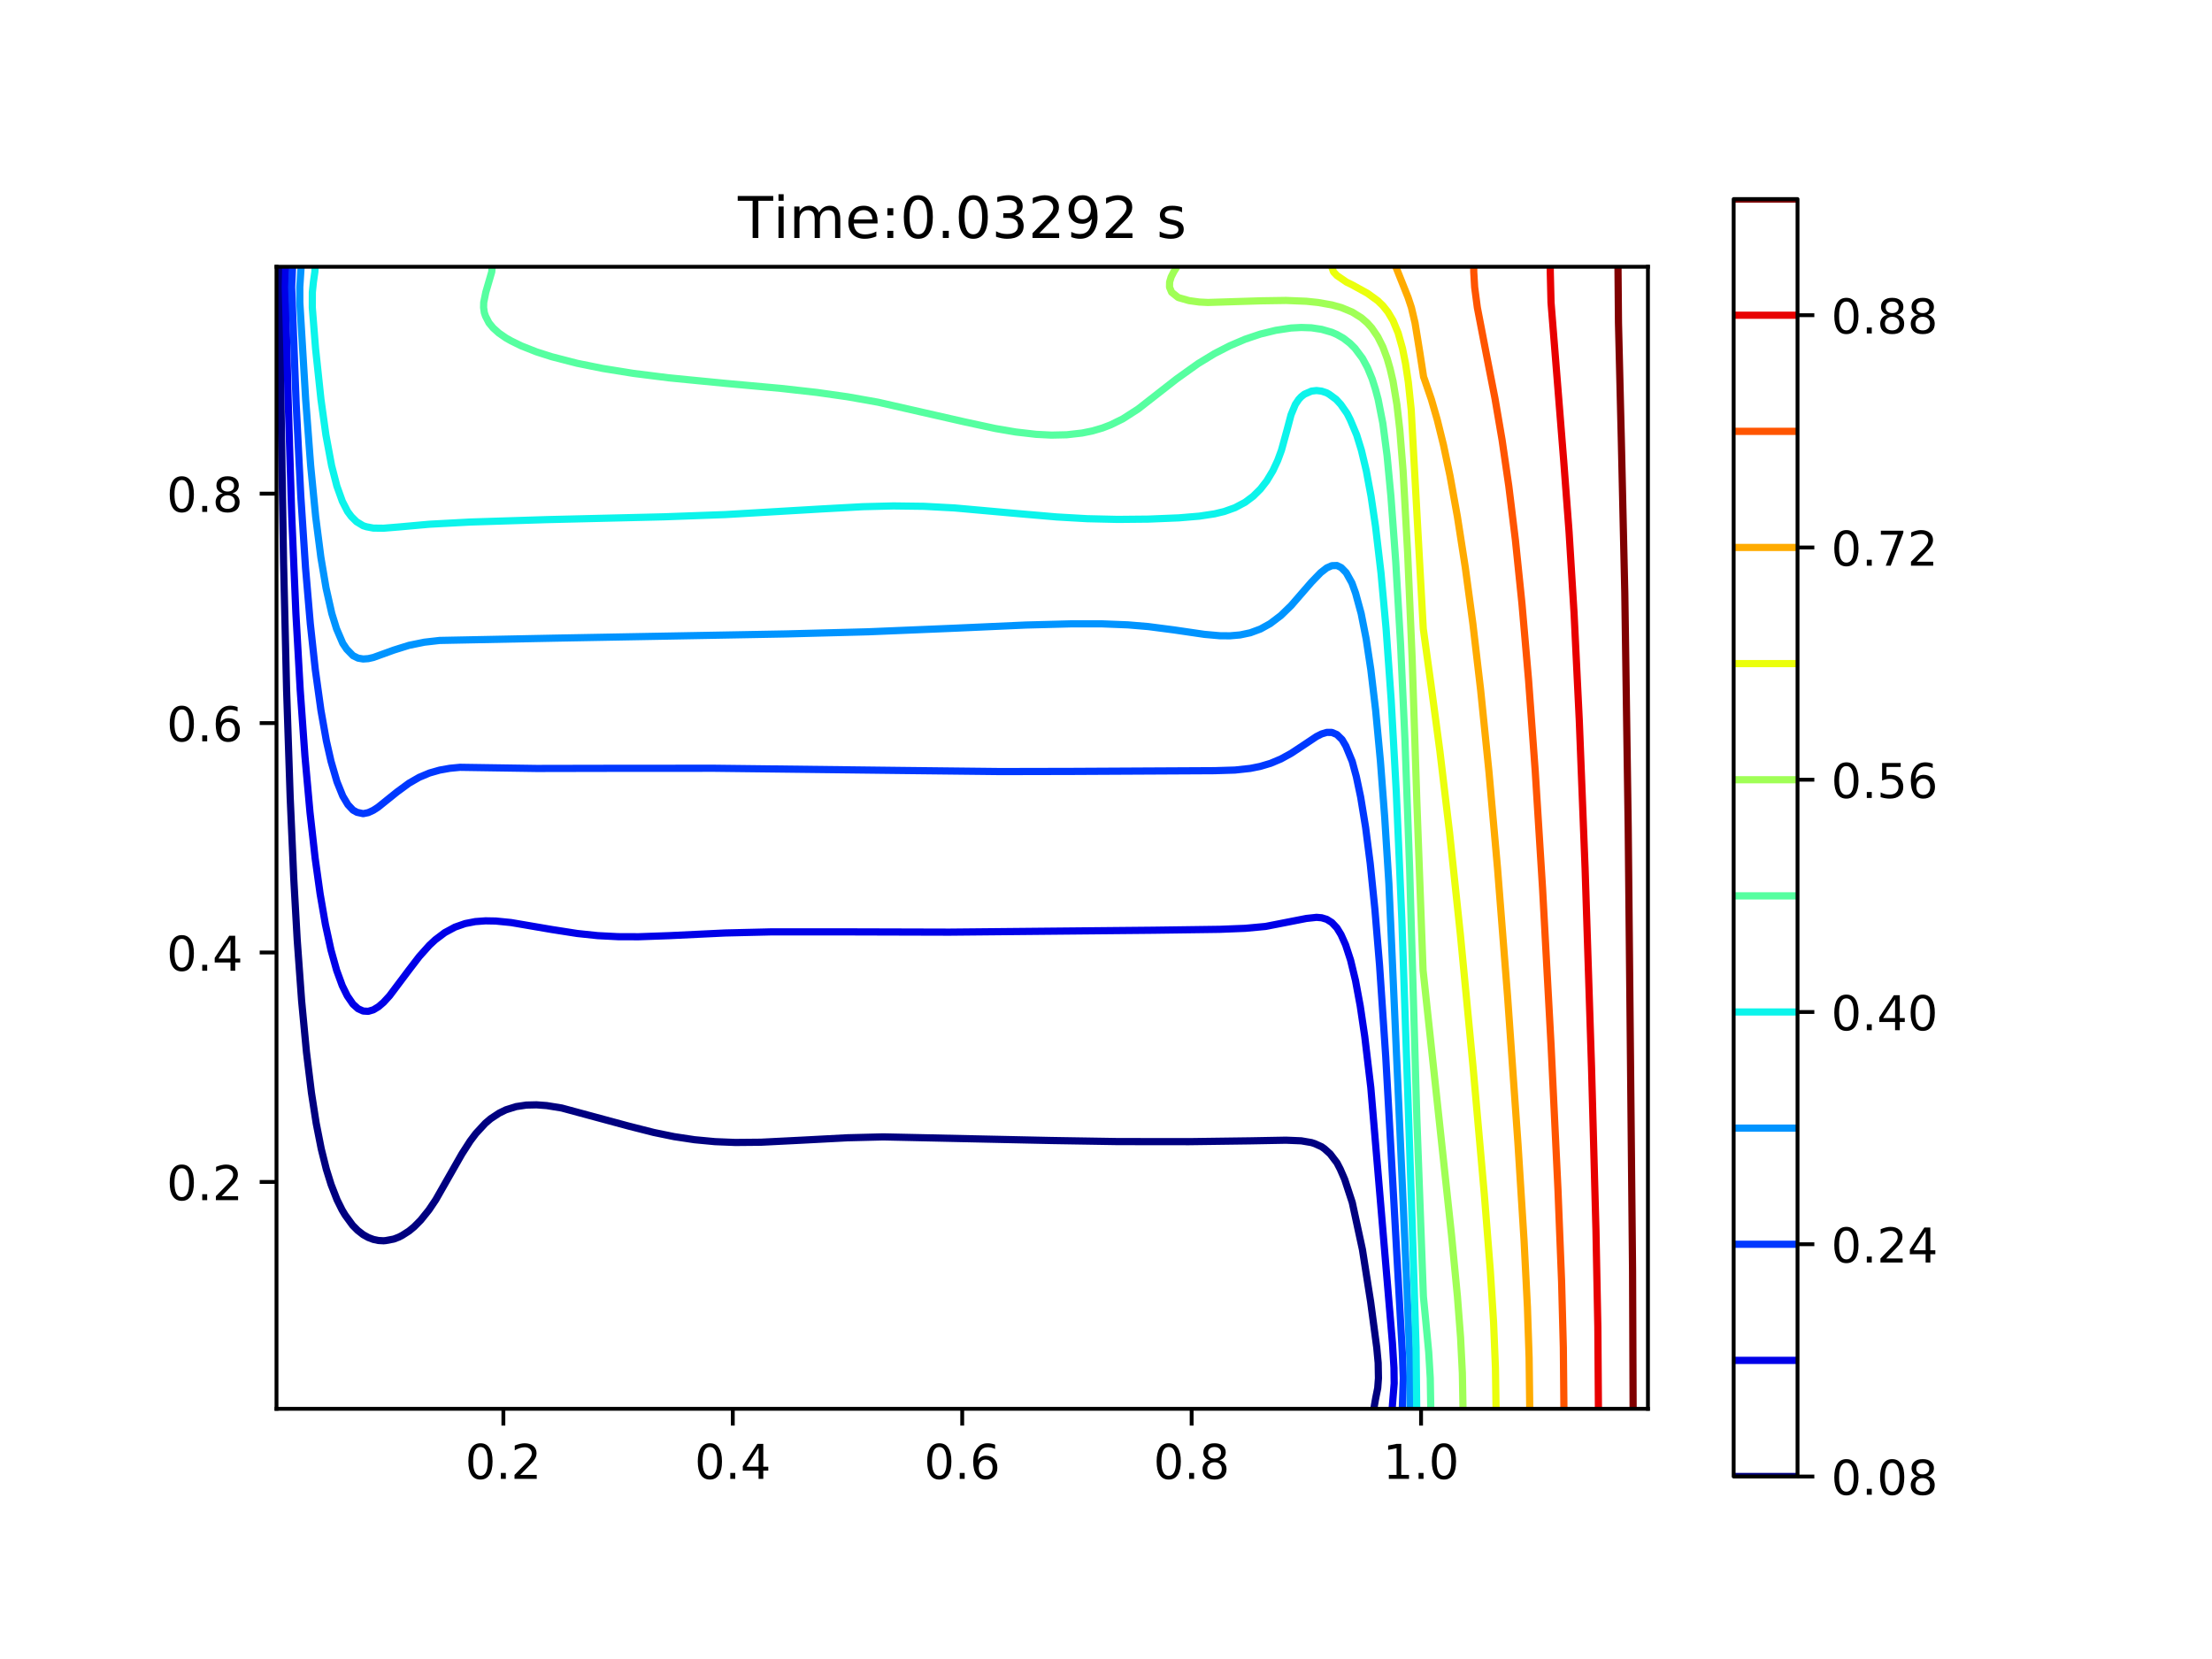<?xml version="1.0" encoding="utf-8" standalone="no"?>
<!DOCTYPE svg PUBLIC "-//W3C//DTD SVG 1.1//EN"
  "http://www.w3.org/Graphics/SVG/1.1/DTD/svg11.dtd">
<!-- Created with matplotlib (http://matplotlib.org/) -->
<svg height="345.6pt" version="1.1" viewBox="0 0 460.8 345.6" width="460.8pt" xmlns="http://www.w3.org/2000/svg" xmlns:xlink="http://www.w3.org/1999/xlink">
 <defs>
  <style type="text/css">
*{stroke-linecap:butt;stroke-linejoin:round;}
  </style>
 </defs>
 <g id="figure_1">
  <g id="patch_1">
   <path d="M 0 345.6 
L 460.8 345.6 
L 460.8 0 
L 0 0 
z
" style="fill:#ffffff;"/>
  </g>
  <g id="axes_1">
   <g id="patch_2">
    <path d="M 57.6 293.479 
L 343.296 293.479 
L 343.296 55.577 
L 57.6 55.577 
z
" style="fill:#ffffff;"/>
   </g>
   <g id="matplotlib.axis_1">
    <g id="xtick_1">
     <g id="line2d_1">
      <defs>
       <path d="M 0 0 
L 0 3.5 
" id="m664dee04b8" style="stroke:#000000;stroke-width:0.8;"/>
      </defs>
      <g>
       <use style="stroke:#000000;stroke-width:0.8;" x="104.862" xlink:href="#m664dee04b8" y="293.479"/>
      </g>
     </g>
     <g id="text_1">
      <!-- 0.2 -->
      <defs>
       <path d="M 31.781 66.406 
Q 24.172 66.406 20.328 58.906 
Q 16.5 51.422 16.5 36.375 
Q 16.5 21.391 20.328 13.891 
Q 24.172 6.391 31.781 6.391 
Q 39.453 6.391 43.281 13.891 
Q 47.125 21.391 47.125 36.375 
Q 47.125 51.422 43.281 58.906 
Q 39.453 66.406 31.781 66.406 
z
M 31.781 74.219 
Q 44.047 74.219 50.516 64.516 
Q 56.984 54.828 56.984 36.375 
Q 56.984 17.969 50.516 8.266 
Q 44.047 -1.422 31.781 -1.422 
Q 19.531 -1.422 13.062 8.266 
Q 6.594 17.969 6.594 36.375 
Q 6.594 54.828 13.062 64.516 
Q 19.531 74.219 31.781 74.219 
z
" id="DejaVuSans-30"/>
       <path d="M 10.688 12.406 
L 21 12.406 
L 21 0 
L 10.688 0 
z
" id="DejaVuSans-2e"/>
       <path d="M 19.188 8.297 
L 53.609 8.297 
L 53.609 0 
L 7.328 0 
L 7.328 8.297 
Q 12.938 14.109 22.625 23.891 
Q 32.328 33.688 34.812 36.531 
Q 39.547 41.844 41.422 45.531 
Q 43.312 49.219 43.312 52.781 
Q 43.312 58.594 39.234 62.25 
Q 35.156 65.922 28.609 65.922 
Q 23.969 65.922 18.812 64.312 
Q 13.672 62.703 7.812 59.422 
L 7.812 69.391 
Q 13.766 71.781 18.938 73 
Q 24.125 74.219 28.422 74.219 
Q 39.75 74.219 46.484 68.547 
Q 53.219 62.891 53.219 53.422 
Q 53.219 48.922 51.531 44.891 
Q 49.859 40.875 45.406 35.406 
Q 44.188 33.984 37.641 27.219 
Q 31.109 20.453 19.188 8.297 
z
" id="DejaVuSans-32"/>
      </defs>
      <g transform="translate(96.91 308.078)scale(0.1 -0.1)">
       <use xlink:href="#DejaVuSans-30"/>
       <use x="63.623" xlink:href="#DejaVuSans-2e"/>
       <use x="95.41" xlink:href="#DejaVuSans-32"/>
      </g>
     </g>
    </g>
    <g id="xtick_2">
     <g id="line2d_2">
      <g>
       <use style="stroke:#000000;stroke-width:0.8;" x="152.655" xlink:href="#m664dee04b8" y="293.479"/>
      </g>
     </g>
     <g id="text_2">
      <!-- 0.4 -->
      <defs>
       <path d="M 37.797 64.312 
L 12.891 25.391 
L 37.797 25.391 
z
M 35.203 72.906 
L 47.609 72.906 
L 47.609 25.391 
L 58.016 25.391 
L 58.016 17.188 
L 47.609 17.188 
L 47.609 0 
L 37.797 0 
L 37.797 17.188 
L 4.891 17.188 
L 4.891 26.703 
z
" id="DejaVuSans-34"/>
      </defs>
      <g transform="translate(144.703 308.078)scale(0.1 -0.1)">
       <use xlink:href="#DejaVuSans-30"/>
       <use x="63.623" xlink:href="#DejaVuSans-2e"/>
       <use x="95.41" xlink:href="#DejaVuSans-34"/>
      </g>
     </g>
    </g>
    <g id="xtick_3">
     <g id="line2d_3">
      <g>
       <use style="stroke:#000000;stroke-width:0.8;" x="200.448" xlink:href="#m664dee04b8" y="293.479"/>
      </g>
     </g>
     <g id="text_3">
      <!-- 0.6 -->
      <defs>
       <path d="M 33.016 40.375 
Q 26.375 40.375 22.484 35.828 
Q 18.609 31.297 18.609 23.391 
Q 18.609 15.531 22.484 10.953 
Q 26.375 6.391 33.016 6.391 
Q 39.656 6.391 43.531 10.953 
Q 47.406 15.531 47.406 23.391 
Q 47.406 31.297 43.531 35.828 
Q 39.656 40.375 33.016 40.375 
z
M 52.594 71.297 
L 52.594 62.312 
Q 48.875 64.062 45.094 64.984 
Q 41.312 65.922 37.594 65.922 
Q 27.828 65.922 22.672 59.328 
Q 17.531 52.734 16.797 39.406 
Q 19.672 43.656 24.016 45.922 
Q 28.375 48.188 33.594 48.188 
Q 44.578 48.188 50.953 41.516 
Q 57.328 34.859 57.328 23.391 
Q 57.328 12.156 50.688 5.359 
Q 44.047 -1.422 33.016 -1.422 
Q 20.359 -1.422 13.672 8.266 
Q 6.984 17.969 6.984 36.375 
Q 6.984 53.656 15.188 63.938 
Q 23.391 74.219 37.203 74.219 
Q 40.922 74.219 44.703 73.484 
Q 48.484 72.75 52.594 71.297 
z
" id="DejaVuSans-36"/>
      </defs>
      <g transform="translate(192.496 308.078)scale(0.1 -0.1)">
       <use xlink:href="#DejaVuSans-30"/>
       <use x="63.623" xlink:href="#DejaVuSans-2e"/>
       <use x="95.41" xlink:href="#DejaVuSans-36"/>
      </g>
     </g>
    </g>
    <g id="xtick_4">
     <g id="line2d_4">
      <g>
       <use style="stroke:#000000;stroke-width:0.8;" x="248.241" xlink:href="#m664dee04b8" y="293.479"/>
      </g>
     </g>
     <g id="text_4">
      <!-- 0.8 -->
      <defs>
       <path d="M 31.781 34.625 
Q 24.75 34.625 20.719 30.859 
Q 16.703 27.094 16.703 20.516 
Q 16.703 13.922 20.719 10.156 
Q 24.75 6.391 31.781 6.391 
Q 38.812 6.391 42.859 10.172 
Q 46.922 13.969 46.922 20.516 
Q 46.922 27.094 42.891 30.859 
Q 38.875 34.625 31.781 34.625 
z
M 21.922 38.812 
Q 15.578 40.375 12.031 44.719 
Q 8.5 49.078 8.5 55.328 
Q 8.5 64.062 14.719 69.141 
Q 20.953 74.219 31.781 74.219 
Q 42.672 74.219 48.875 69.141 
Q 55.078 64.062 55.078 55.328 
Q 55.078 49.078 51.531 44.719 
Q 48 40.375 41.703 38.812 
Q 48.828 37.156 52.797 32.312 
Q 56.781 27.484 56.781 20.516 
Q 56.781 9.906 50.312 4.234 
Q 43.844 -1.422 31.781 -1.422 
Q 19.734 -1.422 13.25 4.234 
Q 6.781 9.906 6.781 20.516 
Q 6.781 27.484 10.781 32.312 
Q 14.797 37.156 21.922 38.812 
z
M 18.312 54.391 
Q 18.312 48.734 21.844 45.562 
Q 25.391 42.391 31.781 42.391 
Q 38.141 42.391 41.719 45.562 
Q 45.312 48.734 45.312 54.391 
Q 45.312 60.062 41.719 63.234 
Q 38.141 66.406 31.781 66.406 
Q 25.391 66.406 21.844 63.234 
Q 18.312 60.062 18.312 54.391 
z
" id="DejaVuSans-38"/>
      </defs>
      <g transform="translate(240.289 308.078)scale(0.1 -0.1)">
       <use xlink:href="#DejaVuSans-30"/>
       <use x="63.623" xlink:href="#DejaVuSans-2e"/>
       <use x="95.41" xlink:href="#DejaVuSans-38"/>
      </g>
     </g>
    </g>
    <g id="xtick_5">
     <g id="line2d_5">
      <g>
       <use style="stroke:#000000;stroke-width:0.8;" x="296.034" xlink:href="#m664dee04b8" y="293.479"/>
      </g>
     </g>
     <g id="text_5">
      <!-- 1.0 -->
      <defs>
       <path d="M 12.406 8.297 
L 28.516 8.297 
L 28.516 63.922 
L 10.984 60.406 
L 10.984 69.391 
L 28.422 72.906 
L 38.281 72.906 
L 38.281 8.297 
L 54.391 8.297 
L 54.391 0 
L 12.406 0 
z
" id="DejaVuSans-31"/>
      </defs>
      <g transform="translate(288.082 308.078)scale(0.1 -0.1)">
       <use xlink:href="#DejaVuSans-31"/>
       <use x="63.623" xlink:href="#DejaVuSans-2e"/>
       <use x="95.41" xlink:href="#DejaVuSans-30"/>
      </g>
     </g>
    </g>
   </g>
   <g id="matplotlib.axis_2">
    <g id="ytick_1">
     <g id="line2d_6">
      <defs>
       <path d="M 0 0 
L -3.5 0 
" id="mb96b534128" style="stroke:#000000;stroke-width:0.8;"/>
      </defs>
      <g>
       <use style="stroke:#000000;stroke-width:0.8;" x="57.6" xlink:href="#mb96b534128" y="246.218"/>
      </g>
     </g>
     <g id="text_6">
      <!-- 0.2 -->
      <g transform="translate(34.697 250.017)scale(0.1 -0.1)">
       <use xlink:href="#DejaVuSans-30"/>
       <use x="63.623" xlink:href="#DejaVuSans-2e"/>
       <use x="95.41" xlink:href="#DejaVuSans-32"/>
      </g>
     </g>
    </g>
    <g id="ytick_2">
     <g id="line2d_7">
      <g>
       <use style="stroke:#000000;stroke-width:0.8;" x="57.6" xlink:href="#mb96b534128" y="198.425"/>
      </g>
     </g>
     <g id="text_7">
      <!-- 0.4 -->
      <g transform="translate(34.697 202.224)scale(0.1 -0.1)">
       <use xlink:href="#DejaVuSans-30"/>
       <use x="63.623" xlink:href="#DejaVuSans-2e"/>
       <use x="95.41" xlink:href="#DejaVuSans-34"/>
      </g>
     </g>
    </g>
    <g id="ytick_3">
     <g id="line2d_8">
      <g>
       <use style="stroke:#000000;stroke-width:0.8;" x="57.6" xlink:href="#mb96b534128" y="150.631"/>
      </g>
     </g>
     <g id="text_8">
      <!-- 0.6 -->
      <g transform="translate(34.697 154.431)scale(0.1 -0.1)">
       <use xlink:href="#DejaVuSans-30"/>
       <use x="63.623" xlink:href="#DejaVuSans-2e"/>
       <use x="95.41" xlink:href="#DejaVuSans-36"/>
      </g>
     </g>
    </g>
    <g id="ytick_4">
     <g id="line2d_9">
      <g>
       <use style="stroke:#000000;stroke-width:0.8;" x="57.6" xlink:href="#mb96b534128" y="102.838"/>
      </g>
     </g>
     <g id="text_9">
      <!-- 0.8 -->
      <g transform="translate(34.697 106.638)scale(0.1 -0.1)">
       <use xlink:href="#DejaVuSans-30"/>
       <use x="63.623" xlink:href="#DejaVuSans-2e"/>
       <use x="95.41" xlink:href="#DejaVuSans-38"/>
      </g>
     </g>
    </g>
   </g>
   <g id="LineCollection_1">
    <path clip-path="url(#pd4a704344d)" d="M 286.193 293.479 
L 286.565 291.355 
L 287.006 289.148 
L 287.157 287.107 
L 287.099 283.921 
L 286.803 280.735 
L 285.527 271.176 
L 283.82 260.312 
L 281.696 250.487 
L 280.123 245.686 
L 279.201 243.562 
L 278.51 242.231 
L 277.099 240.376 
L 275.917 239.314 
L 275.324 238.89 
L 273.914 238.252 
L 273.2 238.018 
L 271.075 237.653 
L 267.889 237.522 
L 260.455 237.658 
L 247.71 237.828 
L 232.841 237.811 
L 219.034 237.588 
L 183.986 236.833 
L 176.551 237.019 
L 166.993 237.522 
L 158.496 237.947 
L 153.186 237.996 
L 148.938 237.825 
L 144.689 237.425 
L 140.441 236.783 
L 136.193 235.912 
L 130.883 234.562 
L 117.019 230.818 
L 113.89 230.313 
L 111.765 230.156 
L 109.641 230.206 
L 107.517 230.527 
L 105.393 231.195 
L 103.989 231.88 
L 102.207 233.054 
L 101.095 234.004 
L 99.133 236.128 
L 97.959 237.686 
L 96.228 240.376 
L 94.41 243.562 
L 90.779 249.935 
L 89.351 252.059 
L 87.643 254.183 
L 86.276 255.563 
L 85.214 256.441 
L 83.758 257.369 
L 83.09 257.713 
L 82.028 258.119 
L 80.383 258.431 
L 79.903 258.476 
L 78.841 258.419 
L 77.779 258.195 
L 76.717 257.795 
L 75.655 257.203 
L 74.503 256.307 
L 73.453 255.245 
L 71.902 253.121 
L 71.265 252.059 
L 70.211 249.935 
L 68.969 246.749 
L 67.976 243.562 
L 66.917 239.314 
L 65.87 234.004 
L 64.876 227.631 
L 63.839 219.135 
L 62.835 208.514 
L 61.912 195.769 
L 61.196 183.025 
L 60.446 166.031 
L 59.704 143.728 
L 59.072 117.176 
L 58.551 85.314 
L 58.264 56.639 
L 58.277 55.577 
L 58.277 55.577 
" style="fill:none;stroke:#000080;stroke-width:1.5;"/>
   </g>
   <g id="LineCollection_2">
    <path clip-path="url(#pd4a704344d)" d="M 290.006 293.479 
L 290.435 288.169 
L 290.391 284.983 
L 290.061 279.673 
L 285.565 226.569 
L 284.306 215.949 
L 283.362 209.576 
L 282.377 204.266 
L 281.352 200.018 
L 280.313 196.831 
L 279.364 194.707 
L 278.51 193.305 
L 277.448 192.177 
L 276.386 191.513 
L 275.324 191.189 
L 274.262 191.1 
L 272.138 191.33 
L 263.641 192.994 
L 259.393 193.386 
L 254.082 193.595 
L 240.276 193.783 
L 197.793 194.184 
L 176.551 194.127 
L 160.62 194.127 
L 151.062 194.357 
L 139.379 194.915 
L 133.007 195.142 
L 128.758 195.127 
L 124.51 194.909 
L 120.262 194.463 
L 114.952 193.634 
L 106.455 192.182 
L 103.269 191.867 
L 101.145 191.828 
L 99.021 191.984 
L 96.896 192.397 
L 94.772 193.14 
L 92.648 194.286 
L 90.682 195.769 
L 89.462 196.9 
L 87.338 199.268 
L 85.135 202.142 
L 81.147 207.452 
L 79.903 208.81 
L 78.841 209.724 
L 77.779 210.364 
L 76.717 210.677 
L 75.655 210.617 
L 74.593 210.135 
L 73.531 209.18 
L 72.345 207.452 
L 71.298 205.328 
L 70.132 202.142 
L 68.947 197.893 
L 67.79 192.583 
L 66.687 186.211 
L 65.65 178.776 
L 64.576 169.218 
L 63.526 157.535 
L 62.538 143.728 
L 61.642 127.797 
L 60.78 107.618 
L 59.99 82.128 
L 59.435 59.825 
L 59.532 55.577 
L 59.532 55.577 
" style="fill:none;stroke:#0000e8;stroke-width:1.5;"/>
   </g>
   <g id="LineCollection_3">
    <path clip-path="url(#pd4a704344d)" d="M 292.122 293.479 
L 292.334 287.107 
L 292.13 281.797 
L 288.678 220.197 
L 287.385 201.08 
L 286.412 189.397 
L 285.436 179.838 
L 284.488 172.404 
L 283.445 166.031 
L 282.549 161.783 
L 281.684 158.597 
L 280.369 155.411 
L 279.572 154.063 
L 278.51 153.022 
L 277.448 152.574 
L 276.386 152.573 
L 275.324 152.891 
L 274.262 153.424 
L 271.283 155.411 
L 268.951 156.948 
L 266.827 158.112 
L 264.703 159.006 
L 262.515 159.659 
L 260.455 160.072 
L 257.269 160.416 
L 253.02 160.547 
L 223.282 160.699 
L 208.414 160.73 
L 188.234 160.508 
L 148.938 160.044 
L 130.883 160.048 
L 111.765 160.085 
L 95.834 159.844 
L 93.71 160.049 
L 91.586 160.427 
L 89.462 161.034 
L 87.338 161.926 
L 85.214 163.144 
L 82.723 164.969 
L 78.761 168.156 
L 77.779 168.793 
L 76.717 169.283 
L 75.655 169.499 
L 74.357 169.218 
L 73.531 168.755 
L 72.469 167.616 
L 71.407 165.839 
L 70.196 162.845 
L 68.958 158.597 
L 67.992 154.349 
L 66.857 147.976 
L 65.68 139.48 
L 64.641 129.921 
L 63.644 118.238 
L 62.664 103.37 
L 61.704 84.252 
L 60.758 59.825 
L 60.941 55.577 
L 60.941 55.577 
" style="fill:none;stroke:#0038ff;stroke-width:1.5;"/>
   </g>
   <g id="LineCollection_4">
    <path clip-path="url(#pd4a704344d)" d="M 293.73 293.479 
L 293.725 283.921 
L 293.168 270.114 
L 289.333 184.087 
L 288.459 170.28 
L 287.57 158.597 
L 286.573 147.976 
L 285.564 139.48 
L 284.6 133.107 
L 283.551 127.797 
L 282.39 123.549 
L 281.623 121.425 
L 280.437 119.301 
L 279.399 118.238 
L 278.51 117.807 
L 277.448 117.841 
L 276.386 118.306 
L 275.111 119.301 
L 273.2 121.276 
L 268.951 126.17 
L 266.827 128.229 
L 264.591 129.921 
L 262.579 131.035 
L 260.455 131.82 
L 258.331 132.269 
L 256.207 132.452 
L 254.082 132.433 
L 250.896 132.149 
L 244.524 131.216 
L 239.213 130.527 
L 234.965 130.171 
L 229.655 129.962 
L 223.282 129.954 
L 213.724 130.205 
L 198.855 130.867 
L 180.8 131.616 
L 163.807 132.057 
L 116.014 132.931 
L 91.586 133.416 
L 88.4 133.781 
L 85.214 134.431 
L 82.028 135.427 
L 77.779 136.965 
L 76.717 137.205 
L 75.655 137.279 
L 74.593 137.103 
L 73.531 136.58 
L 72.224 135.232 
L 71.407 134.017 
L 70.108 130.983 
L 69.118 127.797 
L 67.921 122.487 
L 66.845 116.114 
L 65.757 107.618 
L 64.716 96.997 
L 63.675 83.19 
L 62.459 63.011 
L 62.453 59.825 
L 62.724 55.577 
L 62.724 55.577 
" style="fill:none;stroke:#0094ff;stroke-width:1.5;"/>
   </g>
   <g id="LineCollection_5">
    <path clip-path="url(#pd4a704344d)" d="M 295.127 293.479 
L 294.998 280.735 
L 294.128 253.121 
L 292.028 191.521 
L 290.871 164.969 
L 289.809 145.852 
L 288.749 130.983 
L 287.68 119.301 
L 286.556 109.742 
L 285.613 103.37 
L 284.625 98.059 
L 283.607 93.811 
L 282.625 90.625 
L 281.286 87.439 
L 280.634 86.149 
L 279.309 84.252 
L 278.334 83.19 
L 276.887 82.128 
L 276.386 81.841 
L 275.324 81.481 
L 274.262 81.354 
L 273.2 81.477 
L 271.718 82.128 
L 271.075 82.637 
L 270.56 83.19 
L 269.843 84.252 
L 268.951 86.402 
L 268.114 89.563 
L 266.946 93.811 
L 266.161 95.935 
L 265.169 98.059 
L 263.892 100.183 
L 262.579 101.873 
L 261.07 103.37 
L 259.393 104.629 
L 257.269 105.759 
L 255.039 106.556 
L 253.02 107.041 
L 249.834 107.525 
L 245.586 107.88 
L 239.213 108.14 
L 232.841 108.201 
L 226.469 108.053 
L 220.096 107.688 
L 211.6 106.954 
L 198.855 105.814 
L 192.482 105.476 
L 186.11 105.394 
L 179.738 105.554 
L 171.241 106.017 
L 151.062 107.197 
L 138.317 107.663 
L 113.89 108.247 
L 97.959 108.748 
L 89.462 109.204 
L 83.09 109.777 
L 79.903 110.037 
L 77.779 110.012 
L 76.357 109.742 
L 75.655 109.523 
L 74.271 108.68 
L 73.2 107.618 
L 72.408 106.556 
L 71.316 104.432 
L 70.175 101.245 
L 69.08 96.997 
L 67.894 90.625 
L 66.86 83.19 
L 65.733 72.57 
L 65.058 64.073 
L 65.067 60.887 
L 65.288 58.763 
L 65.592 56.639 
L 65.64 55.577 
L 65.64 55.577 
" style="fill:none;stroke:#0cf4eb;stroke-width:1.5;"/>
   </g>
   <g id="LineCollection_6">
    <path clip-path="url(#pd4a704344d)" d="M 298.059 293.479 
L 297.949 287.107 
L 297.627 281.674 
L 297.039 275.424 
L 296.522 270.114 
L 295.153 232.942 
L 293.652 180.9 
L 292.686 154.349 
L 291.761 134.169 
L 290.77 117.176 
L 289.752 103.37 
L 288.948 94.873 
L 288.069 88.179 
L 287.09 83.19 
L 286.522 81.066 
L 285.849 78.942 
L 284.882 76.593 
L 283.82 74.631 
L 282.276 72.57 
L 281.218 71.508 
L 279.843 70.445 
L 278.51 69.686 
L 277.448 69.223 
L 275.324 68.61 
L 273.2 68.29 
L 271.075 68.218 
L 268.951 68.329 
L 265.765 68.811 
L 262.579 69.588 
L 259.393 70.661 
L 256.207 72.023 
L 253.02 73.656 
L 249.572 75.756 
L 245.11 78.942 
L 237.089 85.207 
L 233.903 87.256 
L 231.373 88.501 
L 229.655 89.162 
L 227.531 89.78 
L 225.407 90.211 
L 222.22 90.57 
L 219.034 90.641 
L 215.848 90.482 
L 211.6 89.992 
L 207.351 89.267 
L 200.979 87.892 
L 182.924 83.787 
L 176.551 82.657 
L 170.179 81.75 
L 162.745 80.918 
L 151.062 79.856 
L 139.379 78.717 
L 131.945 77.781 
L 125.572 76.758 
L 120.262 75.685 
L 114.952 74.319 
L 111.765 73.302 
L 108.579 72.045 
L 106.455 71.001 
L 105.393 70.401 
L 103.923 69.383 
L 102.737 68.321 
L 101.861 67.259 
L 101.145 65.867 
L 100.897 65.135 
L 100.744 64.073 
L 100.767 63.011 
L 101.199 60.887 
L 102.437 56.639 
L 102.526 55.577 
L 102.526 55.577 
" style="fill:none;stroke:#56ffa0;stroke-width:1.5;"/>
   </g>
   <g id="LineCollection_7">
    <path clip-path="url(#pd4a704344d)" d="M 304.771 293.479 
L 304.636 286.045 
L 304.265 278.611 
L 303.612 270.114 
L 302.389 257.369 
L 299.881 234.004 
L 296.454 202.142 
L 295.16 167.094 
L 294.185 137.356 
L 293.232 115.052 
L 292.289 98.059 
L 291.607 89.563 
L 290.996 84.252 
L 290.193 79.415 
L 289.586 76.818 
L 288.976 74.694 
L 288.069 72.256 
L 287.006 70.137 
L 285.766 68.321 
L 284.819 67.259 
L 283.59 66.197 
L 281.696 65.011 
L 279.433 64.073 
L 277.448 63.52 
L 274.556 63.011 
L 272.138 62.758 
L 267.889 62.586 
L 262.579 62.667 
L 251.625 63.011 
L 249.834 62.92 
L 247.71 62.628 
L 245.586 62.021 
L 245.408 61.949 
L 244.077 60.887 
L 243.633 59.825 
L 243.653 58.763 
L 243.972 57.701 
L 244.524 56.611 
L 245.175 55.577 
L 245.175 55.577 
" style="fill:none;stroke:#a0ff56;stroke-width:1.5;"/>
   </g>
   <g id="LineCollection_8">
    <path clip-path="url(#pd4a704344d)" d="M 311.655 293.479 
L 311.529 284.983 
L 311.138 275.424 
L 310.47 264.804 
L 309.218 248.873 
L 306.87 222.321 
L 304.226 194.707 
L 301.976 173.466 
L 299.956 156.473 
L 298.11 142.666 
L 296.496 130.983 
L 293.978 85.314 
L 293.379 79.599 
L 292.801 75.756 
L 292.16 72.57 
L 291.255 69.355 
L 290.193 66.791 
L 289.131 64.996 
L 288.069 63.674 
L 287.006 62.646 
L 284.882 61.104 
L 281.696 59.349 
L 280.5 58.763 
L 278.51 57.399 
L 277.793 56.639 
L 277.428 55.577 
L 277.428 55.577 
" style="fill:none;stroke:#ebff0c;stroke-width:1.5;"/>
   </g>
   <g id="LineCollection_9">
    <path clip-path="url(#pd4a704344d)" d="M 318.676 293.479 
L 318.542 282.859 
L 318.188 272.238 
L 317.49 258.431 
L 316.222 238.252 
L 314.046 207.452 
L 311.964 180.9 
L 310.172 160.721 
L 308.443 143.728 
L 306.825 129.921 
L 305.253 118.238 
L 303.602 107.618 
L 302.063 99.121 
L 300.716 92.749 
L 299.404 87.439 
L 298.177 83.19 
L 296.72 78.942 
L 296.565 78.539 
L 295.808 73.632 
L 295.296 70.445 
L 294.776 67.259 
L 294.024 64.073 
L 293.321 61.949 
L 290.774 55.577 
L 290.774 55.577 
" style="fill:none;stroke:#ffab00;stroke-width:1.5;"/>
   </g>
   <g id="LineCollection_10">
    <path clip-path="url(#pd4a704344d)" d="M 325.796 293.479 
L 325.671 280.735 
L 325.308 266.928 
L 324.553 247.811 
L 323.117 217.797 
L 321.348 185.149 
L 319.822 160.721 
L 318.423 141.604 
L 317.043 125.673 
L 315.682 112.47 
L 314.307 101.245 
L 312.916 91.687 
L 311.434 83.005 
L 309.602 73.632 
L 307.757 64.073 
L 307.198 59.825 
L 307.01 56.639 
L 307.003 55.577 
L 307.003 55.577 
" style="fill:none;stroke:#ff5500;stroke-width:1.5;"/>
   </g>
   <g id="LineCollection_11">
    <path clip-path="url(#pd4a704344d)" d="M 332.982 293.479 
L 332.859 276.486 
L 332.468 256.307 
L 331.545 222.321 
L 330.203 180.9 
L 328.994 150.1 
L 327.909 127.797 
L 326.864 110.804 
L 325.743 95.935 
L 323.107 63.011 
L 322.951 56.639 
L 322.949 55.577 
L 322.949 55.577 
" style="fill:none;stroke:#e80000;stroke-width:1.5;"/>
   </g>
   <g id="LineCollection_12">
    <path clip-path="url(#pd4a704344d)" d="M 340.208 293.479 
L 340.094 264.804 
L 339.185 172.404 
L 338.474 123.549 
L 337.752 91.687 
L 337.159 67.259 
L 337.057 55.577 
L 337.057 55.577 
" style="fill:none;stroke:#800000;stroke-width:1.5;"/>
   </g>
   <g id="patch_3">
    <path d="M 57.6 293.479 
L 57.6 55.577 
" style="fill:none;stroke:#000000;stroke-linecap:square;stroke-linejoin:miter;stroke-width:0.8;"/>
   </g>
   <g id="patch_4">
    <path d="M 343.296 293.479 
L 343.296 55.577 
" style="fill:none;stroke:#000000;stroke-linecap:square;stroke-linejoin:miter;stroke-width:0.8;"/>
   </g>
   <g id="patch_5">
    <path d="M 57.6 293.479 
L 343.296 293.479 
" style="fill:none;stroke:#000000;stroke-linecap:square;stroke-linejoin:miter;stroke-width:0.8;"/>
   </g>
   <g id="patch_6">
    <path d="M 57.6 55.577 
L 343.296 55.577 
" style="fill:none;stroke:#000000;stroke-linecap:square;stroke-linejoin:miter;stroke-width:0.8;"/>
   </g>
   <g id="text_10">
    <!-- Time:0.03292 s -->
    <defs>
     <path d="M -0.297 72.906 
L 61.375 72.906 
L 61.375 64.594 
L 35.5 64.594 
L 35.5 0 
L 25.594 0 
L 25.594 64.594 
L -0.297 64.594 
z
" id="DejaVuSans-54"/>
     <path d="M 9.422 54.688 
L 18.406 54.688 
L 18.406 0 
L 9.422 0 
z
M 9.422 75.984 
L 18.406 75.984 
L 18.406 64.594 
L 9.422 64.594 
z
" id="DejaVuSans-69"/>
     <path d="M 52 44.188 
Q 55.375 50.25 60.062 53.125 
Q 64.75 56 71.094 56 
Q 79.641 56 84.281 50.016 
Q 88.922 44.047 88.922 33.016 
L 88.922 0 
L 79.891 0 
L 79.891 32.719 
Q 79.891 40.578 77.094 44.375 
Q 74.312 48.188 68.609 48.188 
Q 61.625 48.188 57.562 43.547 
Q 53.516 38.922 53.516 30.906 
L 53.516 0 
L 44.484 0 
L 44.484 32.719 
Q 44.484 40.625 41.703 44.406 
Q 38.922 48.188 33.109 48.188 
Q 26.219 48.188 22.156 43.531 
Q 18.109 38.875 18.109 30.906 
L 18.109 0 
L 9.078 0 
L 9.078 54.688 
L 18.109 54.688 
L 18.109 46.188 
Q 21.188 51.219 25.484 53.609 
Q 29.781 56 35.688 56 
Q 41.656 56 45.828 52.969 
Q 50 49.953 52 44.188 
z
" id="DejaVuSans-6d"/>
     <path d="M 56.203 29.594 
L 56.203 25.203 
L 14.891 25.203 
Q 15.484 15.922 20.484 11.062 
Q 25.484 6.203 34.422 6.203 
Q 39.594 6.203 44.453 7.469 
Q 49.312 8.734 54.109 11.281 
L 54.109 2.781 
Q 49.266 0.734 44.188 -0.344 
Q 39.109 -1.422 33.891 -1.422 
Q 20.797 -1.422 13.156 6.188 
Q 5.516 13.812 5.516 26.812 
Q 5.516 40.234 12.766 48.109 
Q 20.016 56 32.328 56 
Q 43.359 56 49.781 48.891 
Q 56.203 41.797 56.203 29.594 
z
M 47.219 32.234 
Q 47.125 39.594 43.094 43.984 
Q 39.062 48.391 32.422 48.391 
Q 24.906 48.391 20.391 44.141 
Q 15.875 39.891 15.188 32.172 
z
" id="DejaVuSans-65"/>
     <path d="M 11.719 12.406 
L 22.016 12.406 
L 22.016 0 
L 11.719 0 
z
M 11.719 51.703 
L 22.016 51.703 
L 22.016 39.312 
L 11.719 39.312 
z
" id="DejaVuSans-3a"/>
     <path d="M 40.578 39.312 
Q 47.656 37.797 51.625 33 
Q 55.609 28.219 55.609 21.188 
Q 55.609 10.406 48.188 4.484 
Q 40.766 -1.422 27.094 -1.422 
Q 22.516 -1.422 17.656 -0.516 
Q 12.797 0.391 7.625 2.203 
L 7.625 11.719 
Q 11.719 9.328 16.594 8.109 
Q 21.484 6.891 26.812 6.891 
Q 36.078 6.891 40.938 10.547 
Q 45.797 14.203 45.797 21.188 
Q 45.797 27.641 41.281 31.266 
Q 36.766 34.906 28.719 34.906 
L 20.219 34.906 
L 20.219 43.016 
L 29.109 43.016 
Q 36.375 43.016 40.234 45.922 
Q 44.094 48.828 44.094 54.297 
Q 44.094 59.906 40.109 62.906 
Q 36.141 65.922 28.719 65.922 
Q 24.656 65.922 20.016 65.031 
Q 15.375 64.156 9.812 62.312 
L 9.812 71.094 
Q 15.438 72.656 20.344 73.438 
Q 25.25 74.219 29.594 74.219 
Q 40.828 74.219 47.359 69.109 
Q 53.906 64.016 53.906 55.328 
Q 53.906 49.266 50.438 45.094 
Q 46.969 40.922 40.578 39.312 
z
" id="DejaVuSans-33"/>
     <path d="M 10.984 1.516 
L 10.984 10.5 
Q 14.703 8.734 18.5 7.812 
Q 22.312 6.891 25.984 6.891 
Q 35.75 6.891 40.891 13.453 
Q 46.047 20.016 46.781 33.406 
Q 43.953 29.203 39.594 26.953 
Q 35.25 24.703 29.984 24.703 
Q 19.047 24.703 12.672 31.312 
Q 6.297 37.938 6.297 49.422 
Q 6.297 60.641 12.938 67.422 
Q 19.578 74.219 30.609 74.219 
Q 43.266 74.219 49.922 64.516 
Q 56.594 54.828 56.594 36.375 
Q 56.594 19.141 48.406 8.859 
Q 40.234 -1.422 26.422 -1.422 
Q 22.703 -1.422 18.891 -0.688 
Q 15.094 0.047 10.984 1.516 
z
M 30.609 32.422 
Q 37.25 32.422 41.125 36.953 
Q 45.016 41.5 45.016 49.422 
Q 45.016 57.281 41.125 61.844 
Q 37.25 66.406 30.609 66.406 
Q 23.969 66.406 20.094 61.844 
Q 16.219 57.281 16.219 49.422 
Q 16.219 41.5 20.094 36.953 
Q 23.969 32.422 30.609 32.422 
z
" id="DejaVuSans-39"/>
     <path id="DejaVuSans-20"/>
     <path d="M 44.281 53.078 
L 44.281 44.578 
Q 40.484 46.531 36.375 47.5 
Q 32.281 48.484 27.875 48.484 
Q 21.188 48.484 17.844 46.438 
Q 14.5 44.391 14.5 40.281 
Q 14.5 37.156 16.891 35.375 
Q 19.281 33.594 26.516 31.984 
L 29.594 31.297 
Q 39.156 29.25 43.188 25.516 
Q 47.219 21.781 47.219 15.094 
Q 47.219 7.469 41.188 3.016 
Q 35.156 -1.422 24.609 -1.422 
Q 20.219 -1.422 15.453 -0.562 
Q 10.688 0.297 5.422 2 
L 5.422 11.281 
Q 10.406 8.688 15.234 7.391 
Q 20.062 6.109 24.812 6.109 
Q 31.156 6.109 34.562 8.281 
Q 37.984 10.453 37.984 14.406 
Q 37.984 18.062 35.516 20.016 
Q 33.062 21.969 24.703 23.781 
L 21.578 24.516 
Q 13.234 26.266 9.516 29.906 
Q 5.812 33.547 5.812 39.891 
Q 5.812 47.609 11.281 51.797 
Q 16.75 56 26.812 56 
Q 31.781 56 36.172 55.266 
Q 40.578 54.547 44.281 53.078 
z
" id="DejaVuSans-73"/>
    </defs>
    <g transform="translate(153.717 49.577)scale(0.12 -0.12)">
     <use xlink:href="#DejaVuSans-54"/>
     <use x="61.037" xlink:href="#DejaVuSans-69"/>
     <use x="88.82" xlink:href="#DejaVuSans-6d"/>
     <use x="186.232" xlink:href="#DejaVuSans-65"/>
     <use x="247.756" xlink:href="#DejaVuSans-3a"/>
     <use x="281.447" xlink:href="#DejaVuSans-30"/>
     <use x="345.07" xlink:href="#DejaVuSans-2e"/>
     <use x="376.857" xlink:href="#DejaVuSans-30"/>
     <use x="440.48" xlink:href="#DejaVuSans-33"/>
     <use x="504.104" xlink:href="#DejaVuSans-32"/>
     <use x="567.727" xlink:href="#DejaVuSans-39"/>
     <use x="631.35" xlink:href="#DejaVuSans-32"/>
     <use x="694.973" xlink:href="#DejaVuSans-20"/>
     <use x="726.76" xlink:href="#DejaVuSans-73"/>
    </g>
   </g>
  </g>
  <g id="axes_2">
   <g id="patch_7">
    <path clip-path="url(#p04c577baed)" d="M 361.152 307.584 
L 361.152 283.392 
L 361.152 65.664 
L 361.152 41.472 
L 374.458 41.472 
L 374.458 65.664 
L 374.458 283.392 
L 374.458 307.584 
z
" style="fill:#ffffff;stroke:#ffffff;stroke-linejoin:miter;stroke-width:0.01;"/>
   </g>
   <g id="matplotlib.axis_3"/>
   <g id="matplotlib.axis_4">
    <g id="ytick_5">
     <g id="line2d_10">
      <defs>
       <path d="M 0 0 
L 3.5 0 
" id="mcbbc17fdb8" style="stroke:#000000;stroke-width:0.8;"/>
      </defs>
      <g>
       <use style="stroke:#000000;stroke-width:0.8;" x="374.458" xlink:href="#mcbbc17fdb8" y="307.584"/>
      </g>
     </g>
     <g id="text_11">
      <!-- 0.08 -->
      <g transform="translate(381.458 311.383)scale(0.1 -0.1)">
       <use xlink:href="#DejaVuSans-30"/>
       <use x="63.623" xlink:href="#DejaVuSans-2e"/>
       <use x="95.41" xlink:href="#DejaVuSans-30"/>
       <use x="159.033" xlink:href="#DejaVuSans-38"/>
      </g>
     </g>
    </g>
    <g id="ytick_6">
     <g id="line2d_11">
      <g>
       <use style="stroke:#000000;stroke-width:0.8;" x="374.458" xlink:href="#mcbbc17fdb8" y="259.2"/>
      </g>
     </g>
     <g id="text_12">
      <!-- 0.24 -->
      <g transform="translate(381.458 262.999)scale(0.1 -0.1)">
       <use xlink:href="#DejaVuSans-30"/>
       <use x="63.623" xlink:href="#DejaVuSans-2e"/>
       <use x="95.41" xlink:href="#DejaVuSans-32"/>
       <use x="159.033" xlink:href="#DejaVuSans-34"/>
      </g>
     </g>
    </g>
    <g id="ytick_7">
     <g id="line2d_12">
      <g>
       <use style="stroke:#000000;stroke-width:0.8;" x="374.458" xlink:href="#mcbbc17fdb8" y="210.816"/>
      </g>
     </g>
     <g id="text_13">
      <!-- 0.40 -->
      <g transform="translate(381.458 214.615)scale(0.1 -0.1)">
       <use xlink:href="#DejaVuSans-30"/>
       <use x="63.623" xlink:href="#DejaVuSans-2e"/>
       <use x="95.41" xlink:href="#DejaVuSans-34"/>
       <use x="159.033" xlink:href="#DejaVuSans-30"/>
      </g>
     </g>
    </g>
    <g id="ytick_8">
     <g id="line2d_13">
      <g>
       <use style="stroke:#000000;stroke-width:0.8;" x="374.458" xlink:href="#mcbbc17fdb8" y="162.432"/>
      </g>
     </g>
     <g id="text_14">
      <!-- 0.56 -->
      <defs>
       <path d="M 10.797 72.906 
L 49.516 72.906 
L 49.516 64.594 
L 19.828 64.594 
L 19.828 46.734 
Q 21.969 47.469 24.109 47.828 
Q 26.266 48.188 28.422 48.188 
Q 40.625 48.188 47.75 41.5 
Q 54.891 34.812 54.891 23.391 
Q 54.891 11.625 47.562 5.094 
Q 40.234 -1.422 26.906 -1.422 
Q 22.312 -1.422 17.547 -0.641 
Q 12.797 0.141 7.719 1.703 
L 7.719 11.625 
Q 12.109 9.234 16.797 8.062 
Q 21.484 6.891 26.703 6.891 
Q 35.156 6.891 40.078 11.328 
Q 45.016 15.766 45.016 23.391 
Q 45.016 31 40.078 35.438 
Q 35.156 39.891 26.703 39.891 
Q 22.75 39.891 18.812 39.016 
Q 14.891 38.141 10.797 36.281 
z
" id="DejaVuSans-35"/>
      </defs>
      <g transform="translate(381.458 166.231)scale(0.1 -0.1)">
       <use xlink:href="#DejaVuSans-30"/>
       <use x="63.623" xlink:href="#DejaVuSans-2e"/>
       <use x="95.41" xlink:href="#DejaVuSans-35"/>
       <use x="159.033" xlink:href="#DejaVuSans-36"/>
      </g>
     </g>
    </g>
    <g id="ytick_9">
     <g id="line2d_14">
      <g>
       <use style="stroke:#000000;stroke-width:0.8;" x="374.458" xlink:href="#mcbbc17fdb8" y="114.048"/>
      </g>
     </g>
     <g id="text_15">
      <!-- 0.72 -->
      <defs>
       <path d="M 8.203 72.906 
L 55.078 72.906 
L 55.078 68.703 
L 28.609 0 
L 18.312 0 
L 43.219 64.594 
L 8.203 64.594 
z
" id="DejaVuSans-37"/>
      </defs>
      <g transform="translate(381.458 117.847)scale(0.1 -0.1)">
       <use xlink:href="#DejaVuSans-30"/>
       <use x="63.623" xlink:href="#DejaVuSans-2e"/>
       <use x="95.41" xlink:href="#DejaVuSans-37"/>
       <use x="159.033" xlink:href="#DejaVuSans-32"/>
      </g>
     </g>
    </g>
    <g id="ytick_10">
     <g id="line2d_15">
      <g>
       <use style="stroke:#000000;stroke-width:0.8;" x="374.458" xlink:href="#mcbbc17fdb8" y="65.664"/>
      </g>
     </g>
     <g id="text_16">
      <!-- 0.88 -->
      <g transform="translate(381.458 69.463)scale(0.1 -0.1)">
       <use xlink:href="#DejaVuSans-30"/>
       <use x="63.623" xlink:href="#DejaVuSans-2e"/>
       <use x="95.41" xlink:href="#DejaVuSans-38"/>
       <use x="159.033" xlink:href="#DejaVuSans-38"/>
      </g>
     </g>
    </g>
   </g>
   <g id="LineCollection_13">
    <path clip-path="url(#p04c577baed)" d="M 361.152 307.584 
L 374.458 307.584 
" style="fill:none;stroke:#000080;stroke-width:1.5;"/>
    <path clip-path="url(#p04c577baed)" d="M 361.152 283.392 
L 374.458 283.392 
" style="fill:none;stroke:#0000e8;stroke-width:1.5;"/>
    <path clip-path="url(#p04c577baed)" d="M 361.152 259.2 
L 374.458 259.2 
" style="fill:none;stroke:#0038ff;stroke-width:1.5;"/>
    <path clip-path="url(#p04c577baed)" d="M 361.152 235.008 
L 374.458 235.008 
" style="fill:none;stroke:#0094ff;stroke-width:1.5;"/>
    <path clip-path="url(#p04c577baed)" d="M 361.152 210.816 
L 374.458 210.816 
" style="fill:none;stroke:#0cf4eb;stroke-width:1.5;"/>
    <path clip-path="url(#p04c577baed)" d="M 361.152 186.624 
L 374.458 186.624 
" style="fill:none;stroke:#56ffa0;stroke-width:1.5;"/>
    <path clip-path="url(#p04c577baed)" d="M 361.152 162.432 
L 374.458 162.432 
" style="fill:none;stroke:#a0ff56;stroke-width:1.5;"/>
    <path clip-path="url(#p04c577baed)" d="M 361.152 138.24 
L 374.458 138.24 
" style="fill:none;stroke:#ebff0c;stroke-width:1.5;"/>
    <path clip-path="url(#p04c577baed)" d="M 361.152 114.048 
L 374.458 114.048 
" style="fill:none;stroke:#ffab00;stroke-width:1.5;"/>
    <path clip-path="url(#p04c577baed)" d="M 361.152 89.856 
L 374.458 89.856 
" style="fill:none;stroke:#ff5500;stroke-width:1.5;"/>
    <path clip-path="url(#p04c577baed)" d="M 361.152 65.664 
L 374.458 65.664 
" style="fill:none;stroke:#e80000;stroke-width:1.5;"/>
    <path clip-path="url(#p04c577baed)" d="M 361.152 41.472 
L 374.458 41.472 
" style="fill:none;stroke:#800000;stroke-width:1.5;"/>
   </g>
   <g id="patch_8">
    <path d="M 361.152 307.584 
L 361.152 283.392 
L 361.152 65.664 
L 361.152 41.472 
L 374.458 41.472 
L 374.458 65.664 
L 374.458 283.392 
L 374.458 307.584 
z
" style="fill:none;stroke:#000000;stroke-linejoin:miter;stroke-width:0.8;"/>
   </g>
  </g>
 </g>
 <defs>
  <clipPath id="pd4a704344d">
   <rect height="237.903" width="285.696" x="57.6" y="55.577"/>
  </clipPath>
  <clipPath id="p04c577baed">
   <rect height="266.112" width="13.306" x="361.152" y="41.472"/>
  </clipPath>
 </defs>
</svg>
